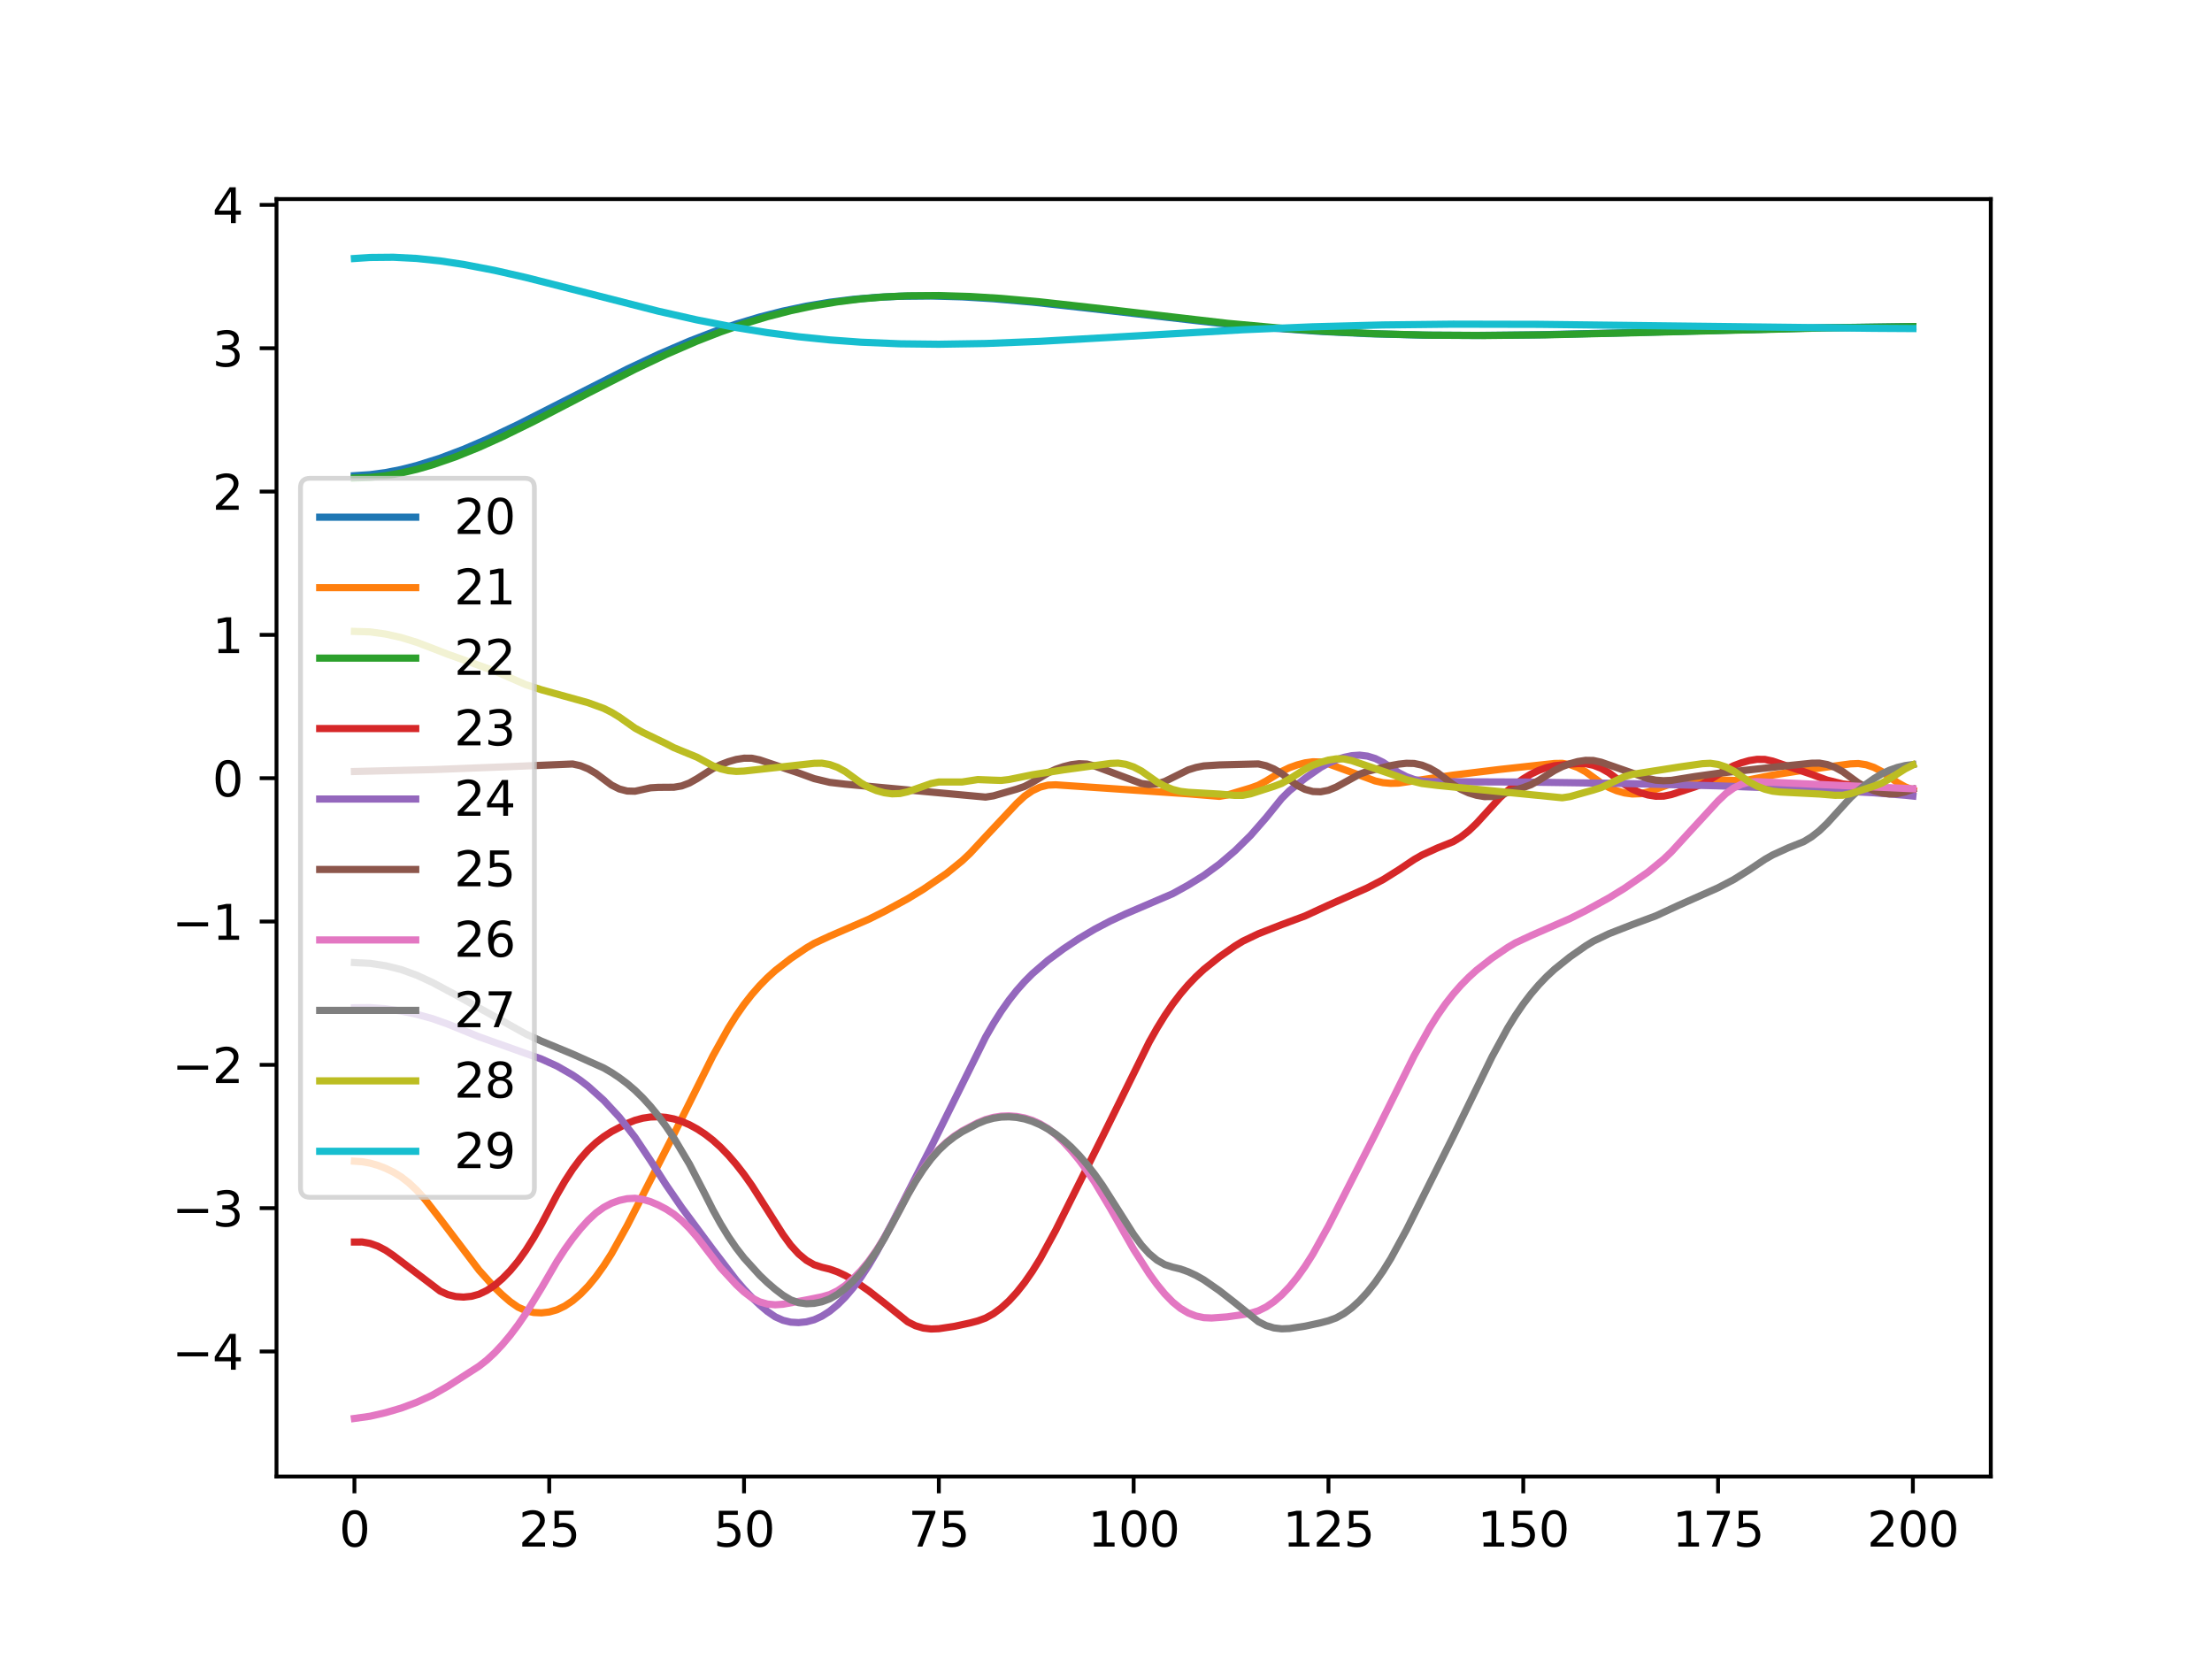 <?xml version="1.0" encoding="utf-8" standalone="no"?>
<!DOCTYPE svg PUBLIC "-//W3C//DTD SVG 1.1//EN"
  "http://www.w3.org/Graphics/SVG/1.1/DTD/svg11.dtd">
<svg height="345.6pt" version="1.1" viewBox="0 0 460.8 345.6" width="460.8pt" xmlns="http://www.w3.org/2000/svg" xmlns:xlink="http://www.w3.org/1999/xlink">
 <defs>
  <style type="text/css">*{stroke-linecap:butt;stroke-linejoin:round;}</style>
 </defs>
 <g id="figure_1">
  <g id="patch_1">
   <path d="M 0 345.6 
L 460.8 345.6 
L 460.8 0 
L 0 0 
z
" style="fill:#ffffff;"/>
  </g>
  <g id="axes_1">
   <g id="patch_2">
    <path d="M 57.6 307.584 
L 414.72 307.584 
L 414.72 41.472 
L 57.6 41.472 
z
" style="fill:#ffffff;"/>
   </g>
   <g id="matplotlib.axis_1">
    <g id="xtick_1">
     <g id="line2d_1">
      <defs>
       <path d="M 0 0 
L 0 3.5 
" id="mf203847be2" style="stroke:#000000;stroke-width:0.8;"/>
      </defs>
      <g>
       <use style="stroke:#000000;stroke-width:0.8;" x="73.833" xlink:href="#mf203847be2" y="307.584"/>
      </g>
     </g>
     <g id="text_1">
      <!-- 0 -->
      <g transform="translate(70.651 322.182)scale(0.1 -0.1)">
       <defs>
        <path d="M 2034 4250 
Q 1547 4250 1301 3770 
Q 1056 3291 1056 2328 
Q 1056 1369 1301 889 
Q 1547 409 2034 409 
Q 2525 409 2770 889 
Q 3016 1369 3016 2328 
Q 3016 3291 2770 3770 
Q 2525 4250 2034 4250 
z
M 2034 4750 
Q 2819 4750 3233 4129 
Q 3647 3509 3647 2328 
Q 3647 1150 3233 529 
Q 2819 -91 2034 -91 
Q 1250 -91 836 529 
Q 422 1150 422 2328 
Q 422 3509 836 4129 
Q 1250 4750 2034 4750 
z
" id="DejaVuSans-30" transform="scale(0.016)"/>
       </defs>
       <use xlink:href="#DejaVuSans-30"/>
      </g>
     </g>
    </g>
    <g id="xtick_2">
     <g id="line2d_2">
      <g>
       <use style="stroke:#000000;stroke-width:0.8;" x="114.415" xlink:href="#mf203847be2" y="307.584"/>
      </g>
     </g>
     <g id="text_2">
      <!-- 25 -->
      <g transform="translate(108.052 322.182)scale(0.1 -0.1)">
       <defs>
        <path d="M 1228 531 
L 3431 531 
L 3431 0 
L 469 0 
L 469 531 
Q 828 903 1448 1529 
Q 2069 2156 2228 2338 
Q 2531 2678 2651 2914 
Q 2772 3150 2772 3378 
Q 2772 3750 2511 3984 
Q 2250 4219 1831 4219 
Q 1534 4219 1204 4116 
Q 875 4013 500 3803 
L 500 4441 
Q 881 4594 1212 4672 
Q 1544 4750 1819 4750 
Q 2544 4750 2975 4387 
Q 3406 4025 3406 3419 
Q 3406 3131 3298 2873 
Q 3191 2616 2906 2266 
Q 2828 2175 2409 1742 
Q 1991 1309 1228 531 
z
" id="DejaVuSans-32" transform="scale(0.016)"/>
        <path d="M 691 4666 
L 3169 4666 
L 3169 4134 
L 1269 4134 
L 1269 2991 
Q 1406 3038 1543 3061 
Q 1681 3084 1819 3084 
Q 2600 3084 3056 2656 
Q 3513 2228 3513 1497 
Q 3513 744 3044 326 
Q 2575 -91 1722 -91 
Q 1428 -91 1123 -41 
Q 819 9 494 109 
L 494 744 
Q 775 591 1075 516 
Q 1375 441 1709 441 
Q 2250 441 2565 725 
Q 2881 1009 2881 1497 
Q 2881 1984 2565 2268 
Q 2250 2553 1709 2553 
Q 1456 2553 1204 2497 
Q 953 2441 691 2322 
L 691 4666 
z
" id="DejaVuSans-35" transform="scale(0.016)"/>
       </defs>
       <use xlink:href="#DejaVuSans-32"/>
       <use x="63.623" xlink:href="#DejaVuSans-35"/>
      </g>
     </g>
    </g>
    <g id="xtick_3">
     <g id="line2d_3">
      <g>
       <use style="stroke:#000000;stroke-width:0.8;" x="154.996" xlink:href="#mf203847be2" y="307.584"/>
      </g>
     </g>
     <g id="text_3">
      <!-- 50 -->
      <g transform="translate(148.634 322.182)scale(0.1 -0.1)">
       <use xlink:href="#DejaVuSans-35"/>
       <use x="63.623" xlink:href="#DejaVuSans-30"/>
      </g>
     </g>
    </g>
    <g id="xtick_4">
     <g id="line2d_4">
      <g>
       <use style="stroke:#000000;stroke-width:0.8;" x="195.578" xlink:href="#mf203847be2" y="307.584"/>
      </g>
     </g>
     <g id="text_4">
      <!-- 75 -->
      <g transform="translate(189.216 322.182)scale(0.1 -0.1)">
       <defs>
        <path d="M 525 4666 
L 3525 4666 
L 3525 4397 
L 1831 0 
L 1172 0 
L 2766 4134 
L 525 4134 
L 525 4666 
z
" id="DejaVuSans-37" transform="scale(0.016)"/>
       </defs>
       <use xlink:href="#DejaVuSans-37"/>
       <use x="63.623" xlink:href="#DejaVuSans-35"/>
      </g>
     </g>
    </g>
    <g id="xtick_5">
     <g id="line2d_5">
      <g>
       <use style="stroke:#000000;stroke-width:0.8;" x="236.16" xlink:href="#mf203847be2" y="307.584"/>
      </g>
     </g>
     <g id="text_5">
      <!-- 100 -->
      <g transform="translate(226.616 322.182)scale(0.1 -0.1)">
       <defs>
        <path d="M 794 531 
L 1825 531 
L 1825 4091 
L 703 3866 
L 703 4441 
L 1819 4666 
L 2450 4666 
L 2450 531 
L 3481 531 
L 3481 0 
L 794 0 
L 794 531 
z
" id="DejaVuSans-31" transform="scale(0.016)"/>
       </defs>
       <use xlink:href="#DejaVuSans-31"/>
       <use x="63.623" xlink:href="#DejaVuSans-30"/>
       <use x="127.246" xlink:href="#DejaVuSans-30"/>
      </g>
     </g>
    </g>
    <g id="xtick_6">
     <g id="line2d_6">
      <g>
       <use style="stroke:#000000;stroke-width:0.8;" x="276.742" xlink:href="#mf203847be2" y="307.584"/>
      </g>
     </g>
     <g id="text_6">
      <!-- 125 -->
      <g transform="translate(267.198 322.182)scale(0.1 -0.1)">
       <use xlink:href="#DejaVuSans-31"/>
       <use x="63.623" xlink:href="#DejaVuSans-32"/>
       <use x="127.246" xlink:href="#DejaVuSans-35"/>
      </g>
     </g>
    </g>
    <g id="xtick_7">
     <g id="line2d_7">
      <g>
       <use style="stroke:#000000;stroke-width:0.8;" x="317.324" xlink:href="#mf203847be2" y="307.584"/>
      </g>
     </g>
     <g id="text_7">
      <!-- 150 -->
      <g transform="translate(307.78 322.182)scale(0.1 -0.1)">
       <use xlink:href="#DejaVuSans-31"/>
       <use x="63.623" xlink:href="#DejaVuSans-35"/>
       <use x="127.246" xlink:href="#DejaVuSans-30"/>
      </g>
     </g>
    </g>
    <g id="xtick_8">
     <g id="line2d_8">
      <g>
       <use style="stroke:#000000;stroke-width:0.8;" x="357.905" xlink:href="#mf203847be2" y="307.584"/>
      </g>
     </g>
     <g id="text_8">
      <!-- 175 -->
      <g transform="translate(348.362 322.182)scale(0.1 -0.1)">
       <use xlink:href="#DejaVuSans-31"/>
       <use x="63.623" xlink:href="#DejaVuSans-37"/>
       <use x="127.246" xlink:href="#DejaVuSans-35"/>
      </g>
     </g>
    </g>
    <g id="xtick_9">
     <g id="line2d_9">
      <g>
       <use style="stroke:#000000;stroke-width:0.8;" x="398.487" xlink:href="#mf203847be2" y="307.584"/>
      </g>
     </g>
     <g id="text_9">
      <!-- 200 -->
      <g transform="translate(388.944 322.182)scale(0.1 -0.1)">
       <use xlink:href="#DejaVuSans-32"/>
       <use x="63.623" xlink:href="#DejaVuSans-30"/>
       <use x="127.246" xlink:href="#DejaVuSans-30"/>
      </g>
     </g>
    </g>
   </g>
   <g id="matplotlib.axis_2">
    <g id="ytick_1">
     <g id="line2d_10">
      <defs>
       <path d="M 0 0 
L -3.5 0 
" id="mea17bee4b8" style="stroke:#000000;stroke-width:0.8;"/>
      </defs>
      <g>
       <use style="stroke:#000000;stroke-width:0.8;" x="57.6" xlink:href="#mea17bee4b8" y="281.539"/>
      </g>
     </g>
     <g id="text_10">
      <!-- −4 -->
      <g transform="translate(35.858 285.338)scale(0.1 -0.1)">
       <defs>
        <path d="M 678 2272 
L 4684 2272 
L 4684 1741 
L 678 1741 
L 678 2272 
z
" id="DejaVuSans-2212" transform="scale(0.016)"/>
        <path d="M 2419 4116 
L 825 1625 
L 2419 1625 
L 2419 4116 
z
M 2253 4666 
L 3047 4666 
L 3047 1625 
L 3713 1625 
L 3713 1100 
L 3047 1100 
L 3047 0 
L 2419 0 
L 2419 1100 
L 313 1100 
L 313 1709 
L 2253 4666 
z
" id="DejaVuSans-34" transform="scale(0.016)"/>
       </defs>
       <use xlink:href="#DejaVuSans-2212"/>
       <use x="83.789" xlink:href="#DejaVuSans-34"/>
      </g>
     </g>
    </g>
    <g id="ytick_2">
     <g id="line2d_11">
      <g>
       <use style="stroke:#000000;stroke-width:0.8;" x="57.6" xlink:href="#mea17bee4b8" y="251.682"/>
      </g>
     </g>
     <g id="text_11">
      <!-- −3 -->
      <g transform="translate(35.858 255.481)scale(0.1 -0.1)">
       <defs>
        <path d="M 2597 2516 
Q 3050 2419 3304 2112 
Q 3559 1806 3559 1356 
Q 3559 666 3084 287 
Q 2609 -91 1734 -91 
Q 1441 -91 1130 -33 
Q 819 25 488 141 
L 488 750 
Q 750 597 1062 519 
Q 1375 441 1716 441 
Q 2309 441 2620 675 
Q 2931 909 2931 1356 
Q 2931 1769 2642 2001 
Q 2353 2234 1838 2234 
L 1294 2234 
L 1294 2753 
L 1863 2753 
Q 2328 2753 2575 2939 
Q 2822 3125 2822 3475 
Q 2822 3834 2567 4026 
Q 2313 4219 1838 4219 
Q 1578 4219 1281 4162 
Q 984 4106 628 3988 
L 628 4550 
Q 988 4650 1302 4700 
Q 1616 4750 1894 4750 
Q 2613 4750 3031 4423 
Q 3450 4097 3450 3541 
Q 3450 3153 3228 2886 
Q 3006 2619 2597 2516 
z
" id="DejaVuSans-33" transform="scale(0.016)"/>
       </defs>
       <use xlink:href="#DejaVuSans-2212"/>
       <use x="83.789" xlink:href="#DejaVuSans-33"/>
      </g>
     </g>
    </g>
    <g id="ytick_3">
     <g id="line2d_12">
      <g>
       <use style="stroke:#000000;stroke-width:0.8;" x="57.6" xlink:href="#mea17bee4b8" y="221.825"/>
      </g>
     </g>
     <g id="text_12">
      <!-- −2 -->
      <g transform="translate(35.858 225.624)scale(0.1 -0.1)">
       <use xlink:href="#DejaVuSans-2212"/>
       <use x="83.789" xlink:href="#DejaVuSans-32"/>
      </g>
     </g>
    </g>
    <g id="ytick_4">
     <g id="line2d_13">
      <g>
       <use style="stroke:#000000;stroke-width:0.8;" x="57.6" xlink:href="#mea17bee4b8" y="191.968"/>
      </g>
     </g>
     <g id="text_13">
      <!-- −1 -->
      <g transform="translate(35.858 195.768)scale(0.1 -0.1)">
       <use xlink:href="#DejaVuSans-2212"/>
       <use x="83.789" xlink:href="#DejaVuSans-31"/>
      </g>
     </g>
    </g>
    <g id="ytick_5">
     <g id="line2d_14">
      <g>
       <use style="stroke:#000000;stroke-width:0.8;" x="57.6" xlink:href="#mea17bee4b8" y="162.112"/>
      </g>
     </g>
     <g id="text_14">
      <!-- 0 -->
      <g transform="translate(44.237 165.911)scale(0.1 -0.1)">
       <use xlink:href="#DejaVuSans-30"/>
      </g>
     </g>
    </g>
    <g id="ytick_6">
     <g id="line2d_15">
      <g>
       <use style="stroke:#000000;stroke-width:0.8;" x="57.6" xlink:href="#mea17bee4b8" y="132.255"/>
      </g>
     </g>
     <g id="text_15">
      <!-- 1 -->
      <g transform="translate(44.237 136.054)scale(0.1 -0.1)">
       <use xlink:href="#DejaVuSans-31"/>
      </g>
     </g>
    </g>
    <g id="ytick_7">
     <g id="line2d_16">
      <g>
       <use style="stroke:#000000;stroke-width:0.8;" x="57.6" xlink:href="#mea17bee4b8" y="102.398"/>
      </g>
     </g>
     <g id="text_16">
      <!-- 2 -->
      <g transform="translate(44.237 106.197)scale(0.1 -0.1)">
       <use xlink:href="#DejaVuSans-32"/>
      </g>
     </g>
    </g>
    <g id="ytick_8">
     <g id="line2d_17">
      <g>
       <use style="stroke:#000000;stroke-width:0.8;" x="57.6" xlink:href="#mea17bee4b8" y="72.541"/>
      </g>
     </g>
     <g id="text_17">
      <!-- 3 -->
      <g transform="translate(44.237 76.341)scale(0.1 -0.1)">
       <use xlink:href="#DejaVuSans-33"/>
      </g>
     </g>
    </g>
    <g id="ytick_9">
     <g id="line2d_18">
      <g>
       <use style="stroke:#000000;stroke-width:0.8;" x="57.6" xlink:href="#mea17bee4b8" y="42.685"/>
      </g>
     </g>
     <g id="text_18">
      <!-- 4 -->
      <g transform="translate(44.237 46.484)scale(0.1 -0.1)">
       <use xlink:href="#DejaVuSans-34"/>
      </g>
     </g>
    </g>
   </g>
   <g id="line2d_19">
    <path clip-path="url(#pe116f6645b)" d="M 73.833 99.094 
L 77.079 98.881 
L 80.326 98.445 
L 83.572 97.805 
L 86.819 96.982 
L 91.689 95.445 
L 96.559 93.599 
L 101.428 91.506 
L 107.921 88.432 
L 117.661 83.483 
L 130.647 76.896 
L 137.14 73.842 
L 143.633 71.057 
L 148.503 69.181 
L 153.373 67.506 
L 158.243 66.044 
L 163.113 64.8 
L 167.983 63.775 
L 172.852 62.963 
L 177.722 62.357 
L 182.592 61.945 
L 187.462 61.712 
L 193.955 61.652 
L 200.448 61.839 
L 206.941 62.23 
L 215.057 62.935 
L 226.42 64.179 
L 254.016 67.345 
L 265.379 68.37 
L 275.119 69.04 
L 284.858 69.505 
L 296.221 69.803 
L 307.584 69.872 
L 320.57 69.736 
L 340.049 69.277 
L 379.008 68.296 
L 398.487 68.032 
L 398.487 68.032 
" style="fill:none;stroke:#1f77b4;stroke-linecap:square;stroke-width:1.5;"/>
   </g>
   <g id="line2d_20">
    <path clip-path="url(#pe116f6645b)" d="M 73.833 241.902 
L 75.456 242.011 
L 77.079 242.3 
L 78.703 242.76 
L 80.326 243.386 
L 81.949 244.17 
L 83.572 245.163 
L 85.196 246.428 
L 86.819 247.955 
L 88.442 249.735 
L 91.689 253.913 
L 99.805 264.617 
L 103.052 268.231 
L 104.675 269.788 
L 106.298 271.185 
L 107.921 272.308 
L 109.545 273.036 
L 111.168 273.417 
L 112.791 273.494 
L 114.415 273.311 
L 116.038 272.852 
L 117.661 272.075 
L 119.284 270.99 
L 120.908 269.605 
L 122.531 267.927 
L 124.154 265.959 
L 125.777 263.696 
L 127.401 261.154 
L 130.647 255.34 
L 140.387 236.266 
L 148.503 219.973 
L 151.75 214.149 
L 153.373 211.577 
L 154.996 209.248 
L 156.62 207.169 
L 158.243 205.32 
L 159.866 203.671 
L 161.489 202.199 
L 164.736 199.673 
L 167.983 197.473 
L 169.606 196.518 
L 172.852 195.011 
L 180.969 191.503 
L 184.215 189.884 
L 189.085 187.237 
L 192.332 185.262 
L 197.201 181.946 
L 200.448 179.307 
L 202.071 177.779 
L 205.318 174.28 
L 211.811 167.359 
L 213.434 165.852 
L 215.057 164.727 
L 216.681 163.969 
L 218.304 163.562 
L 219.927 163.489 
L 247.523 165.369 
L 254.016 165.899 
L 255.639 165.621 
L 260.509 164.156 
L 262.132 163.578 
L 263.756 162.701 
L 267.002 160.707 
L 268.625 159.919 
L 270.249 159.342 
L 271.872 158.914 
L 273.495 158.694 
L 275.119 158.745 
L 276.742 159.129 
L 284.858 162.08 
L 286.481 162.688 
L 288.105 163.045 
L 289.728 163.184 
L 291.351 163.137 
L 294.598 162.664 
L 302.714 161.472 
L 312.454 160.284 
L 323.817 159.043 
L 325.44 159.014 
L 327.063 159.299 
L 328.687 159.887 
L 330.31 160.767 
L 333.556 163.121 
L 335.18 164.052 
L 336.803 164.735 
L 338.426 165.182 
L 340.049 165.403 
L 341.673 165.343 
L 343.296 164.979 
L 348.166 163.268 
L 349.789 162.94 
L 353.036 162.948 
L 354.659 162.943 
L 357.905 162.444 
L 361.152 162.577 
L 362.775 162.629 
L 364.399 162.443 
L 369.268 161.461 
L 375.761 160.446 
L 385.501 159.123 
L 387.124 159.057 
L 388.748 159.307 
L 390.371 159.861 
L 391.994 160.708 
L 395.241 163.002 
L 396.864 163.904 
L 398.487 164.558 
L 398.487 164.558 
" style="fill:none;stroke:#ff7f0e;stroke-linecap:square;stroke-width:1.5;"/>
   </g>
   <g id="line2d_21">
    <path clip-path="url(#pe116f6645b)" d="M 73.833 99.578 
L 77.079 99.457 
L 80.326 99.103 
L 83.572 98.536 
L 86.819 97.776 
L 90.065 96.842 
L 94.935 95.156 
L 99.805 93.183 
L 104.675 90.983 
L 111.168 87.798 
L 122.531 81.901 
L 132.271 76.932 
L 138.764 73.844 
L 145.257 71.031 
L 150.127 69.137 
L 154.996 67.448 
L 159.866 65.974 
L 164.736 64.722 
L 169.606 63.69 
L 174.476 62.875 
L 179.345 62.267 
L 184.215 61.855 
L 189.085 61.624 
L 195.578 61.569 
L 202.071 61.764 
L 208.564 62.163 
L 216.681 62.881 
L 228.044 64.143 
L 255.639 67.346 
L 267.002 68.382 
L 276.742 69.057 
L 286.481 69.525 
L 297.844 69.824 
L 309.207 69.891 
L 322.193 69.751 
L 341.673 69.285 
L 380.631 68.293 
L 398.487 68.042 
L 398.487 68.042 
" style="fill:none;stroke:#2ca02c;stroke-linecap:square;stroke-width:1.5;"/>
   </g>
   <g id="line2d_22">
    <path clip-path="url(#pe116f6645b)" d="M 73.833 258.737 
L 75.456 258.728 
L 77.079 259.018 
L 78.703 259.593 
L 80.326 260.441 
L 81.949 261.547 
L 91.689 268.96 
L 93.312 269.692 
L 94.935 270.096 
L 96.559 270.205 
L 98.182 270.047 
L 99.805 269.601 
L 101.428 268.826 
L 103.052 267.736 
L 104.675 266.348 
L 106.298 264.684 
L 107.921 262.73 
L 109.545 260.457 
L 111.168 257.88 
L 112.791 255.032 
L 116.038 248.875 
L 117.661 246.071 
L 119.284 243.569 
L 120.908 241.39 
L 122.531 239.551 
L 124.154 238.032 
L 125.777 236.776 
L 127.401 235.726 
L 130.647 234.034 
L 132.271 233.379 
L 133.894 232.936 
L 135.517 232.692 
L 137.14 232.641 
L 138.764 232.773 
L 140.387 233.093 
L 142.01 233.608 
L 143.633 234.312 
L 145.257 235.2 
L 146.88 236.266 
L 148.503 237.526 
L 150.127 238.999 
L 151.75 240.681 
L 153.373 242.568 
L 154.996 244.655 
L 156.62 246.957 
L 159.866 252.06 
L 163.113 257.191 
L 164.736 259.418 
L 166.359 261.198 
L 167.983 262.544 
L 169.606 263.471 
L 171.229 263.993 
L 172.852 264.387 
L 174.476 264.966 
L 176.099 265.722 
L 177.722 266.642 
L 180.969 268.9 
L 184.215 271.438 
L 189.085 275.354 
L 190.708 276.177 
L 192.332 276.663 
L 193.955 276.854 
L 195.578 276.79 
L 198.825 276.301 
L 202.071 275.595 
L 203.695 275.167 
L 205.318 274.573 
L 206.941 273.675 
L 208.564 272.48 
L 210.188 270.996 
L 211.811 269.229 
L 213.434 267.178 
L 215.057 264.839 
L 216.681 262.224 
L 219.927 256.273 
L 229.667 236.797 
L 239.407 217.064 
L 241.03 214.196 
L 242.653 211.564 
L 244.276 209.182 
L 245.9 207.053 
L 247.523 205.157 
L 249.146 203.465 
L 250.769 201.951 
L 254.016 199.348 
L 257.263 197.071 
L 258.886 196.078 
L 262.132 194.523 
L 267.002 192.618 
L 271.872 190.809 
L 276.742 188.56 
L 281.612 186.395 
L 284.858 184.954 
L 288.105 183.258 
L 291.351 181.223 
L 294.598 179.048 
L 296.221 178.122 
L 299.468 176.639 
L 302.714 175.343 
L 304.337 174.356 
L 305.961 173.082 
L 307.584 171.53 
L 312.454 166.19 
L 314.077 164.703 
L 315.7 163.386 
L 317.324 162.23 
L 318.947 161.254 
L 320.57 160.484 
L 322.193 159.908 
L 323.817 159.519 
L 327.063 159.187 
L 328.687 159.065 
L 330.31 159.087 
L 331.933 159.421 
L 333.556 160.056 
L 335.18 160.981 
L 338.426 163.424 
L 340.049 164.397 
L 341.673 165.122 
L 343.296 165.609 
L 344.919 165.872 
L 346.543 165.852 
L 348.166 165.529 
L 353.036 163.94 
L 354.659 163.323 
L 356.282 162.408 
L 359.529 160.34 
L 361.152 159.516 
L 362.775 158.903 
L 364.399 158.439 
L 366.022 158.184 
L 367.645 158.199 
L 369.268 158.546 
L 377.385 161.312 
L 380.631 162.512 
L 383.878 163.306 
L 387.124 163.706 
L 398.487 164.824 
L 398.487 164.824 
" style="fill:none;stroke:#d62728;stroke-linecap:square;stroke-width:1.5;"/>
   </g>
   <g id="line2d_23">
    <path clip-path="url(#pe116f6645b)" d="M 73.833 209.933 
L 77.079 209.903 
L 80.326 210.148 
L 83.572 210.626 
L 86.819 211.3 
L 90.065 212.192 
L 93.312 213.347 
L 99.805 215.99 
L 112.791 220.61 
L 116.038 222.082 
L 119.284 223.946 
L 120.908 225.055 
L 122.531 226.303 
L 125.777 229.223 
L 129.024 232.729 
L 132.271 236.901 
L 135.517 241.763 
L 138.764 246.83 
L 142.01 251.552 
L 148.503 260.311 
L 153.373 266.685 
L 154.996 268.567 
L 156.62 270.277 
L 158.243 271.821 
L 159.866 273.203 
L 161.489 274.315 
L 163.113 275.042 
L 164.736 275.431 
L 166.359 275.522 
L 167.983 275.359 
L 169.606 274.928 
L 171.229 274.187 
L 172.852 273.146 
L 174.476 271.811 
L 176.099 270.191 
L 177.722 268.283 
L 179.345 266.086 
L 180.969 263.608 
L 182.592 260.875 
L 185.839 254.824 
L 193.955 238.98 
L 205.318 216.041 
L 206.941 213.233 
L 208.564 210.668 
L 210.188 208.365 
L 211.811 206.315 
L 213.434 204.486 
L 215.057 202.851 
L 218.304 200.051 
L 221.551 197.655 
L 224.797 195.502 
L 228.044 193.57 
L 231.29 191.869 
L 234.537 190.359 
L 244.276 186.184 
L 247.523 184.39 
L 250.769 182.384 
L 254.016 180.018 
L 257.263 177.249 
L 260.509 174.054 
L 263.756 170.341 
L 267.002 166.332 
L 268.625 164.721 
L 271.872 162.135 
L 275.119 159.87 
L 276.742 158.983 
L 278.365 158.285 
L 279.988 157.767 
L 281.612 157.421 
L 283.235 157.309 
L 284.858 157.508 
L 286.481 158.007 
L 288.105 158.795 
L 291.351 160.959 
L 292.975 161.793 
L 294.598 162.377 
L 296.221 162.722 
L 297.844 162.839 
L 317.324 162.911 
L 338.426 163.214 
L 357.905 163.703 
L 375.761 164.378 
L 390.371 165.15 
L 396.864 165.667 
L 398.487 165.833 
L 398.487 165.833 
" style="fill:none;stroke:#9467bd;stroke-linecap:square;stroke-width:1.5;"/>
   </g>
   <g id="line2d_24">
    <path clip-path="url(#pe116f6645b)" d="M 73.833 160.718 
L 90.065 160.325 
L 106.298 159.701 
L 119.284 159.15 
L 120.908 159.509 
L 122.531 160.168 
L 124.154 161.118 
L 127.401 163.549 
L 129.024 164.36 
L 130.647 164.785 
L 132.271 164.829 
L 135.517 164.117 
L 137.14 164.021 
L 140.387 163.995 
L 142.01 163.723 
L 143.633 163.105 
L 145.257 162.188 
L 148.503 160.115 
L 150.127 159.288 
L 151.75 158.671 
L 153.373 158.203 
L 154.996 157.943 
L 156.62 157.953 
L 158.243 158.294 
L 166.359 161.022 
L 169.606 162.205 
L 172.852 162.98 
L 176.099 163.359 
L 205.318 166.047 
L 206.941 165.791 
L 211.811 164.39 
L 213.434 163.833 
L 215.057 162.977 
L 218.304 161.023 
L 219.927 160.256 
L 221.551 159.699 
L 223.174 159.291 
L 224.797 159.092 
L 226.42 159.164 
L 228.044 159.571 
L 237.783 163.218 
L 239.407 163.427 
L 241.03 163.281 
L 242.653 162.793 
L 247.523 160.379 
L 249.146 159.874 
L 250.769 159.551 
L 254.016 159.344 
L 262.132 159.137 
L 263.756 159.514 
L 265.379 160.19 
L 267.002 161.156 
L 270.249 163.62 
L 271.872 164.445 
L 273.495 164.886 
L 275.119 164.945 
L 276.742 164.625 
L 278.365 163.963 
L 283.235 161.275 
L 284.858 160.682 
L 289.728 159.484 
L 291.351 159.186 
L 292.975 159.005 
L 294.598 159.042 
L 296.221 159.392 
L 297.844 160.041 
L 299.468 160.981 
L 302.714 163.45 
L 304.337 164.436 
L 305.961 165.172 
L 307.584 165.671 
L 309.207 165.945 
L 310.831 165.937 
L 312.454 165.625 
L 317.324 164.068 
L 318.947 163.462 
L 320.57 162.557 
L 323.817 160.51 
L 325.44 159.696 
L 327.063 159.094 
L 328.687 158.64 
L 330.31 158.396 
L 331.933 158.422 
L 333.556 158.781 
L 341.673 161.607 
L 343.296 162.19 
L 344.919 162.522 
L 346.543 162.636 
L 348.166 162.563 
L 353.036 161.773 
L 357.905 161.097 
L 370.892 159.664 
L 377.385 158.99 
L 379.008 158.967 
L 380.631 159.258 
L 382.255 159.85 
L 383.878 160.735 
L 387.124 163.098 
L 388.748 164.033 
L 390.371 164.719 
L 391.994 165.169 
L 393.617 165.394 
L 395.241 165.337 
L 396.864 164.976 
L 398.487 164.433 
L 398.487 164.433 
" style="fill:none;stroke:#8c564b;stroke-linecap:square;stroke-width:1.5;"/>
   </g>
   <g id="line2d_25">
    <path clip-path="url(#pe116f6645b)" d="M 73.833 295.488 
L 77.079 295.032 
L 80.326 294.283 
L 83.572 293.333 
L 86.819 292.118 
L 90.065 290.632 
L 93.312 288.77 
L 99.805 284.599 
L 101.428 283.322 
L 103.052 281.814 
L 104.675 280.081 
L 106.298 278.143 
L 107.921 275.996 
L 109.545 273.628 
L 112.791 268.335 
L 116.038 262.769 
L 117.661 260.27 
L 119.284 258.011 
L 120.908 255.988 
L 122.531 254.19 
L 124.154 252.678 
L 125.777 251.512 
L 127.401 250.654 
L 129.024 250.066 
L 130.647 249.709 
L 132.271 249.62 
L 133.894 249.845 
L 135.517 250.331 
L 137.14 251.026 
L 138.764 251.875 
L 140.387 252.926 
L 142.01 254.27 
L 143.633 255.892 
L 145.257 257.778 
L 150.127 264.11 
L 153.373 267.625 
L 154.996 269.137 
L 156.62 270.368 
L 158.243 271.193 
L 159.866 271.659 
L 161.489 271.812 
L 163.113 271.697 
L 167.983 270.801 
L 171.229 270.146 
L 172.852 269.681 
L 174.476 268.888 
L 176.099 267.782 
L 177.722 266.378 
L 179.345 264.699 
L 180.969 262.731 
L 182.592 260.443 
L 184.215 257.854 
L 185.839 254.993 
L 189.085 248.811 
L 190.708 245.997 
L 192.332 243.485 
L 193.955 241.296 
L 195.578 239.446 
L 197.201 237.918 
L 198.825 236.653 
L 200.448 235.593 
L 203.695 233.884 
L 205.318 233.222 
L 206.941 232.77 
L 208.564 232.518 
L 210.188 232.459 
L 211.811 232.582 
L 213.434 232.888 
L 215.057 233.392 
L 216.681 234.122 
L 218.304 235.106 
L 219.927 236.378 
L 221.551 237.919 
L 223.174 239.682 
L 224.797 241.664 
L 226.42 243.862 
L 228.044 246.272 
L 231.29 251.704 
L 236.16 260.272 
L 239.407 265.344 
L 241.03 267.58 
L 242.653 269.554 
L 244.276 271.226 
L 245.9 272.549 
L 247.523 273.511 
L 249.146 274.146 
L 250.769 274.487 
L 252.393 274.563 
L 255.639 274.326 
L 258.886 273.863 
L 260.509 273.553 
L 262.132 273.07 
L 263.756 272.271 
L 265.379 271.166 
L 267.002 269.762 
L 268.625 268.067 
L 270.249 266.082 
L 271.872 263.804 
L 273.495 261.247 
L 276.742 255.404 
L 286.481 236.257 
L 294.598 219.917 
L 297.844 214.081 
L 299.468 211.505 
L 301.091 209.173 
L 302.714 207.092 
L 304.337 205.24 
L 305.961 203.588 
L 307.584 202.113 
L 310.831 199.581 
L 314.077 197.371 
L 315.7 196.411 
L 318.947 194.895 
L 327.063 191.355 
L 330.31 189.719 
L 335.18 187.041 
L 338.426 185.041 
L 343.296 181.685 
L 346.543 179.015 
L 348.166 177.469 
L 351.412 173.911 
L 357.905 166.858 
L 359.529 165.318 
L 361.152 164.162 
L 362.775 163.372 
L 364.399 162.933 
L 366.022 162.83 
L 398.487 164.309 
L 398.487 164.309 
" style="fill:none;stroke:#e377c2;stroke-linecap:square;stroke-width:1.5;"/>
   </g>
   <g id="line2d_26">
    <path clip-path="url(#pe116f6645b)" d="M 73.833 200.521 
L 77.079 200.683 
L 80.326 201.179 
L 83.572 201.975 
L 86.819 203.159 
L 90.065 204.655 
L 94.935 207.262 
L 109.545 215.401 
L 112.791 216.887 
L 119.284 219.578 
L 125.777 222.482 
L 127.401 223.427 
L 129.024 224.509 
L 130.647 225.728 
L 132.271 227.112 
L 133.894 228.693 
L 135.517 230.476 
L 137.14 232.465 
L 138.764 234.667 
L 140.387 237.079 
L 143.633 242.524 
L 146.88 248.802 
L 148.503 252.025 
L 150.127 254.96 
L 151.75 257.608 
L 153.373 259.976 
L 154.996 262.069 
L 158.243 265.647 
L 159.866 267.194 
L 161.489 268.584 
L 163.113 269.822 
L 164.736 270.79 
L 166.359 271.365 
L 167.983 271.592 
L 169.606 271.516 
L 171.229 271.18 
L 172.852 270.57 
L 174.476 269.641 
L 176.099 268.405 
L 177.722 266.88 
L 179.345 265.084 
L 180.969 263.015 
L 182.592 260.652 
L 184.215 258.011 
L 187.462 252.025 
L 189.085 248.942 
L 190.708 246.133 
L 192.332 243.626 
L 193.955 241.442 
L 195.578 239.597 
L 197.201 238.074 
L 198.825 236.814 
L 200.448 235.759 
L 203.695 234.059 
L 205.318 233.401 
L 206.941 232.953 
L 208.564 232.707 
L 210.188 232.652 
L 211.811 232.781 
L 213.434 233.098 
L 215.057 233.61 
L 216.681 234.312 
L 218.304 235.197 
L 219.927 236.261 
L 221.551 237.518 
L 223.174 238.989 
L 224.797 240.669 
L 226.42 242.554 
L 228.044 244.639 
L 229.667 246.939 
L 232.913 252.039 
L 236.16 257.165 
L 237.783 259.391 
L 239.407 261.17 
L 241.03 262.514 
L 242.653 263.44 
L 244.276 263.961 
L 245.9 264.354 
L 247.523 264.932 
L 249.146 265.687 
L 250.769 266.607 
L 254.016 268.864 
L 257.263 271.402 
L 262.132 275.319 
L 263.756 276.143 
L 265.379 276.629 
L 267.002 276.819 
L 268.625 276.756 
L 271.872 276.266 
L 275.119 275.56 
L 276.742 275.132 
L 278.365 274.538 
L 279.988 273.639 
L 281.612 272.444 
L 283.235 270.959 
L 284.858 269.191 
L 286.481 267.139 
L 288.105 264.8 
L 289.728 262.184 
L 292.975 256.232 
L 302.714 236.755 
L 310.831 220.115 
L 314.077 214.164 
L 315.7 211.535 
L 317.324 209.155 
L 318.947 207.029 
L 320.57 205.135 
L 322.193 203.445 
L 323.817 201.934 
L 327.063 199.334 
L 330.31 197.058 
L 331.933 196.066 
L 335.18 194.512 
L 340.049 192.608 
L 344.919 190.799 
L 349.789 188.55 
L 354.659 186.384 
L 357.905 184.942 
L 361.152 183.245 
L 364.399 181.209 
L 367.645 179.032 
L 369.268 178.106 
L 372.515 176.622 
L 375.761 175.325 
L 377.385 174.337 
L 379.008 173.062 
L 380.631 171.509 
L 385.501 166.166 
L 387.124 164.677 
L 388.748 163.359 
L 390.371 162.202 
L 391.994 161.225 
L 393.617 160.453 
L 395.241 159.877 
L 396.864 159.486 
L 398.487 159.272 
L 398.487 159.272 
" style="fill:none;stroke:#7f7f7f;stroke-linecap:square;stroke-width:1.5;"/>
   </g>
   <g id="line2d_27">
    <path clip-path="url(#pe116f6645b)" d="M 73.833 131.533 
L 77.079 131.632 
L 80.326 132.083 
L 83.572 132.81 
L 86.819 133.806 
L 90.065 135.043 
L 93.312 136.306 
L 103.052 139.787 
L 109.545 142.63 
L 112.791 143.69 
L 122.531 146.394 
L 125.777 147.578 
L 127.401 148.393 
L 129.024 149.383 
L 132.271 151.675 
L 133.894 152.564 
L 138.764 154.916 
L 140.387 155.759 
L 145.257 157.762 
L 148.503 159.526 
L 150.127 160.159 
L 151.75 160.547 
L 153.373 160.7 
L 154.996 160.629 
L 169.606 159.013 
L 171.229 158.984 
L 172.852 159.269 
L 174.476 159.857 
L 176.099 160.736 
L 179.345 163.089 
L 180.969 164.02 
L 182.592 164.702 
L 184.215 165.148 
L 185.839 165.369 
L 187.462 165.307 
L 189.085 164.942 
L 193.955 163.228 
L 195.578 162.899 
L 198.825 162.904 
L 200.448 162.897 
L 203.695 162.396 
L 206.941 162.525 
L 208.564 162.576 
L 210.188 162.389 
L 215.057 161.4 
L 221.551 160.377 
L 231.29 159.039 
L 232.913 158.971 
L 234.537 159.218 
L 236.16 159.769 
L 237.783 160.613 
L 241.03 162.899 
L 242.653 163.797 
L 244.276 164.448 
L 245.9 164.863 
L 247.523 165.053 
L 254.016 165.421 
L 257.263 165.696 
L 258.886 165.686 
L 260.509 165.373 
L 265.379 163.807 
L 267.002 163.196 
L 268.625 162.287 
L 271.872 160.229 
L 273.495 159.409 
L 275.119 158.8 
L 276.742 158.339 
L 278.365 158.087 
L 279.988 158.104 
L 281.612 158.454 
L 289.728 161.225 
L 292.975 162.425 
L 296.221 163.218 
L 299.468 163.617 
L 325.44 166.192 
L 327.063 165.946 
L 331.933 164.576 
L 333.556 164.061 
L 338.426 161.779 
L 340.049 161.313 
L 349.789 159.782 
L 354.659 159.086 
L 356.282 159.004 
L 357.905 159.239 
L 359.529 159.778 
L 361.152 160.611 
L 364.399 162.877 
L 366.022 163.765 
L 367.645 164.406 
L 369.268 164.812 
L 370.892 164.993 
L 379.008 165.408 
L 382.255 165.675 
L 383.878 165.662 
L 385.501 165.345 
L 390.371 163.769 
L 391.994 163.156 
L 393.617 162.243 
L 396.864 160.179 
L 398.487 159.356 
L 398.487 159.356 
" style="fill:none;stroke:#bcbd22;stroke-linecap:square;stroke-width:1.5;"/>
   </g>
   <g id="line2d_28">
    <path clip-path="url(#pe116f6645b)" d="M 73.833 53.85 
L 77.079 53.634 
L 81.949 53.588 
L 86.819 53.84 
L 91.689 54.352 
L 96.559 55.082 
L 103.052 56.33 
L 109.545 57.807 
L 119.284 60.271 
L 137.14 64.827 
L 145.257 66.66 
L 153.373 68.24 
L 159.866 69.295 
L 166.359 70.153 
L 172.852 70.813 
L 179.345 71.283 
L 187.462 71.62 
L 195.578 71.712 
L 205.318 71.557 
L 216.681 71.107 
L 232.913 70.188 
L 258.886 68.693 
L 273.495 68.077 
L 288.105 67.692 
L 302.714 67.529 
L 320.57 67.566 
L 346.543 67.878 
L 390.371 68.396 
L 398.487 68.446 
L 398.487 68.446 
" style="fill:none;stroke:#17becf;stroke-linecap:square;stroke-width:1.5;"/>
   </g>
   <g id="patch_3">
    <path d="M 57.6 307.584 
L 57.6 41.472 
" style="fill:none;stroke:#000000;stroke-linecap:square;stroke-linejoin:miter;stroke-width:0.8;"/>
   </g>
   <g id="patch_4">
    <path d="M 414.72 307.584 
L 414.72 41.472 
" style="fill:none;stroke:#000000;stroke-linecap:square;stroke-linejoin:miter;stroke-width:0.8;"/>
   </g>
   <g id="patch_5">
    <path d="M 57.6 307.584 
L 414.72 307.584 
" style="fill:none;stroke:#000000;stroke-linecap:square;stroke-linejoin:miter;stroke-width:0.8;"/>
   </g>
   <g id="patch_6">
    <path d="M 57.6 41.472 
L 414.72 41.472 
" style="fill:none;stroke:#000000;stroke-linecap:square;stroke-linejoin:miter;stroke-width:0.8;"/>
   </g>
   <g id="legend_1">
    <g id="patch_7">
     <path d="M 64.6 249.419 
L 109.325 249.419 
Q 111.325 249.419 111.325 247.419 
L 111.325 101.637 
Q 111.325 99.637 109.325 99.637 
L 64.6 99.637 
Q 62.6 99.637 62.6 101.637 
L 62.6 247.419 
Q 62.6 249.419 64.6 249.419 
z
" style="fill:#ffffff;opacity:0.8;stroke:#cccccc;stroke-linejoin:miter;"/>
    </g>
    <g id="line2d_29">
     <path d="M 66.6 107.736 
L 86.6 107.736 
" style="fill:none;stroke:#1f77b4;stroke-linecap:square;stroke-width:1.5;"/>
    </g>
    <g id="line2d_30"/>
    <g id="text_19">
     <!-- 20 -->
     <g transform="translate(94.6 111.236)scale(0.1 -0.1)">
      <use xlink:href="#DejaVuSans-32"/>
      <use x="63.623" xlink:href="#DejaVuSans-30"/>
     </g>
    </g>
    <g id="line2d_31">
     <path d="M 66.6 122.414 
L 86.6 122.414 
" style="fill:none;stroke:#ff7f0e;stroke-linecap:square;stroke-width:1.5;"/>
    </g>
    <g id="line2d_32"/>
    <g id="text_20">
     <!-- 21 -->
     <g transform="translate(94.6 125.914)scale(0.1 -0.1)">
      <use xlink:href="#DejaVuSans-32"/>
      <use x="63.623" xlink:href="#DejaVuSans-31"/>
     </g>
    </g>
    <g id="line2d_33">
     <path d="M 66.6 137.092 
L 86.6 137.092 
" style="fill:none;stroke:#2ca02c;stroke-linecap:square;stroke-width:1.5;"/>
    </g>
    <g id="line2d_34"/>
    <g id="text_21">
     <!-- 22 -->
     <g transform="translate(94.6 140.592)scale(0.1 -0.1)">
      <use xlink:href="#DejaVuSans-32"/>
      <use x="63.623" xlink:href="#DejaVuSans-32"/>
     </g>
    </g>
    <g id="line2d_35">
     <path d="M 66.6 151.77 
L 86.6 151.77 
" style="fill:none;stroke:#d62728;stroke-linecap:square;stroke-width:1.5;"/>
    </g>
    <g id="line2d_36"/>
    <g id="text_22">
     <!-- 23 -->
     <g transform="translate(94.6 155.27)scale(0.1 -0.1)">
      <use xlink:href="#DejaVuSans-32"/>
      <use x="63.623" xlink:href="#DejaVuSans-33"/>
     </g>
    </g>
    <g id="line2d_37">
     <path d="M 66.6 166.448 
L 86.6 166.448 
" style="fill:none;stroke:#9467bd;stroke-linecap:square;stroke-width:1.5;"/>
    </g>
    <g id="line2d_38"/>
    <g id="text_23">
     <!-- 24 -->
     <g transform="translate(94.6 169.948)scale(0.1 -0.1)">
      <use xlink:href="#DejaVuSans-32"/>
      <use x="63.623" xlink:href="#DejaVuSans-34"/>
     </g>
    </g>
    <g id="line2d_39">
     <path d="M 66.6 181.126 
L 86.6 181.126 
" style="fill:none;stroke:#8c564b;stroke-linecap:square;stroke-width:1.5;"/>
    </g>
    <g id="line2d_40"/>
    <g id="text_24">
     <!-- 25 -->
     <g transform="translate(94.6 184.626)scale(0.1 -0.1)">
      <use xlink:href="#DejaVuSans-32"/>
      <use x="63.623" xlink:href="#DejaVuSans-35"/>
     </g>
    </g>
    <g id="line2d_41">
     <path d="M 66.6 195.805 
L 86.6 195.805 
" style="fill:none;stroke:#e377c2;stroke-linecap:square;stroke-width:1.5;"/>
    </g>
    <g id="line2d_42"/>
    <g id="text_25">
     <!-- 26 -->
     <g transform="translate(94.6 199.305)scale(0.1 -0.1)">
      <defs>
       <path d="M 2113 2584 
Q 1688 2584 1439 2293 
Q 1191 2003 1191 1497 
Q 1191 994 1439 701 
Q 1688 409 2113 409 
Q 2538 409 2786 701 
Q 3034 994 3034 1497 
Q 3034 2003 2786 2293 
Q 2538 2584 2113 2584 
z
M 3366 4563 
L 3366 3988 
Q 3128 4100 2886 4159 
Q 2644 4219 2406 4219 
Q 1781 4219 1451 3797 
Q 1122 3375 1075 2522 
Q 1259 2794 1537 2939 
Q 1816 3084 2150 3084 
Q 2853 3084 3261 2657 
Q 3669 2231 3669 1497 
Q 3669 778 3244 343 
Q 2819 -91 2113 -91 
Q 1303 -91 875 529 
Q 447 1150 447 2328 
Q 447 3434 972 4092 
Q 1497 4750 2381 4750 
Q 2619 4750 2861 4703 
Q 3103 4656 3366 4563 
z
" id="DejaVuSans-36" transform="scale(0.016)"/>
      </defs>
      <use xlink:href="#DejaVuSans-32"/>
      <use x="63.623" xlink:href="#DejaVuSans-36"/>
     </g>
    </g>
    <g id="line2d_43">
     <path d="M 66.6 210.483 
L 86.6 210.483 
" style="fill:none;stroke:#7f7f7f;stroke-linecap:square;stroke-width:1.5;"/>
    </g>
    <g id="line2d_44"/>
    <g id="text_26">
     <!-- 27 -->
     <g transform="translate(94.6 213.983)scale(0.1 -0.1)">
      <use xlink:href="#DejaVuSans-32"/>
      <use x="63.623" xlink:href="#DejaVuSans-37"/>
     </g>
    </g>
    <g id="line2d_45">
     <path d="M 66.6 225.161 
L 86.6 225.161 
" style="fill:none;stroke:#bcbd22;stroke-linecap:square;stroke-width:1.5;"/>
    </g>
    <g id="line2d_46"/>
    <g id="text_27">
     <!-- 28 -->
     <g transform="translate(94.6 228.661)scale(0.1 -0.1)">
      <defs>
       <path d="M 2034 2216 
Q 1584 2216 1326 1975 
Q 1069 1734 1069 1313 
Q 1069 891 1326 650 
Q 1584 409 2034 409 
Q 2484 409 2743 651 
Q 3003 894 3003 1313 
Q 3003 1734 2745 1975 
Q 2488 2216 2034 2216 
z
M 1403 2484 
Q 997 2584 770 2862 
Q 544 3141 544 3541 
Q 544 4100 942 4425 
Q 1341 4750 2034 4750 
Q 2731 4750 3128 4425 
Q 3525 4100 3525 3541 
Q 3525 3141 3298 2862 
Q 3072 2584 2669 2484 
Q 3125 2378 3379 2068 
Q 3634 1759 3634 1313 
Q 3634 634 3220 271 
Q 2806 -91 2034 -91 
Q 1263 -91 848 271 
Q 434 634 434 1313 
Q 434 1759 690 2068 
Q 947 2378 1403 2484 
z
M 1172 3481 
Q 1172 3119 1398 2916 
Q 1625 2713 2034 2713 
Q 2441 2713 2670 2916 
Q 2900 3119 2900 3481 
Q 2900 3844 2670 4047 
Q 2441 4250 2034 4250 
Q 1625 4250 1398 4047 
Q 1172 3844 1172 3481 
z
" id="DejaVuSans-38" transform="scale(0.016)"/>
      </defs>
      <use xlink:href="#DejaVuSans-32"/>
      <use x="63.623" xlink:href="#DejaVuSans-38"/>
     </g>
    </g>
    <g id="line2d_47">
     <path d="M 66.6 239.839 
L 86.6 239.839 
" style="fill:none;stroke:#17becf;stroke-linecap:square;stroke-width:1.5;"/>
    </g>
    <g id="line2d_48"/>
    <g id="text_28">
     <!-- 29 -->
     <g transform="translate(94.6 243.339)scale(0.1 -0.1)">
      <defs>
       <path d="M 703 97 
L 703 672 
Q 941 559 1184 500 
Q 1428 441 1663 441 
Q 2288 441 2617 861 
Q 2947 1281 2994 2138 
Q 2813 1869 2534 1725 
Q 2256 1581 1919 1581 
Q 1219 1581 811 2004 
Q 403 2428 403 3163 
Q 403 3881 828 4315 
Q 1253 4750 1959 4750 
Q 2769 4750 3195 4129 
Q 3622 3509 3622 2328 
Q 3622 1225 3098 567 
Q 2575 -91 1691 -91 
Q 1453 -91 1209 -44 
Q 966 3 703 97 
z
M 1959 2075 
Q 2384 2075 2632 2365 
Q 2881 2656 2881 3163 
Q 2881 3666 2632 3958 
Q 2384 4250 1959 4250 
Q 1534 4250 1286 3958 
Q 1038 3666 1038 3163 
Q 1038 2656 1286 2365 
Q 1534 2075 1959 2075 
z
" id="DejaVuSans-39" transform="scale(0.016)"/>
      </defs>
      <use xlink:href="#DejaVuSans-32"/>
      <use x="63.623" xlink:href="#DejaVuSans-39"/>
     </g>
    </g>
   </g>
  </g>
 </g>
 <defs>
  <clipPath id="pe116f6645b">
   <rect height="266.112" width="357.12" x="57.6" y="41.472"/>
  </clipPath>
 </defs>
</svg>
